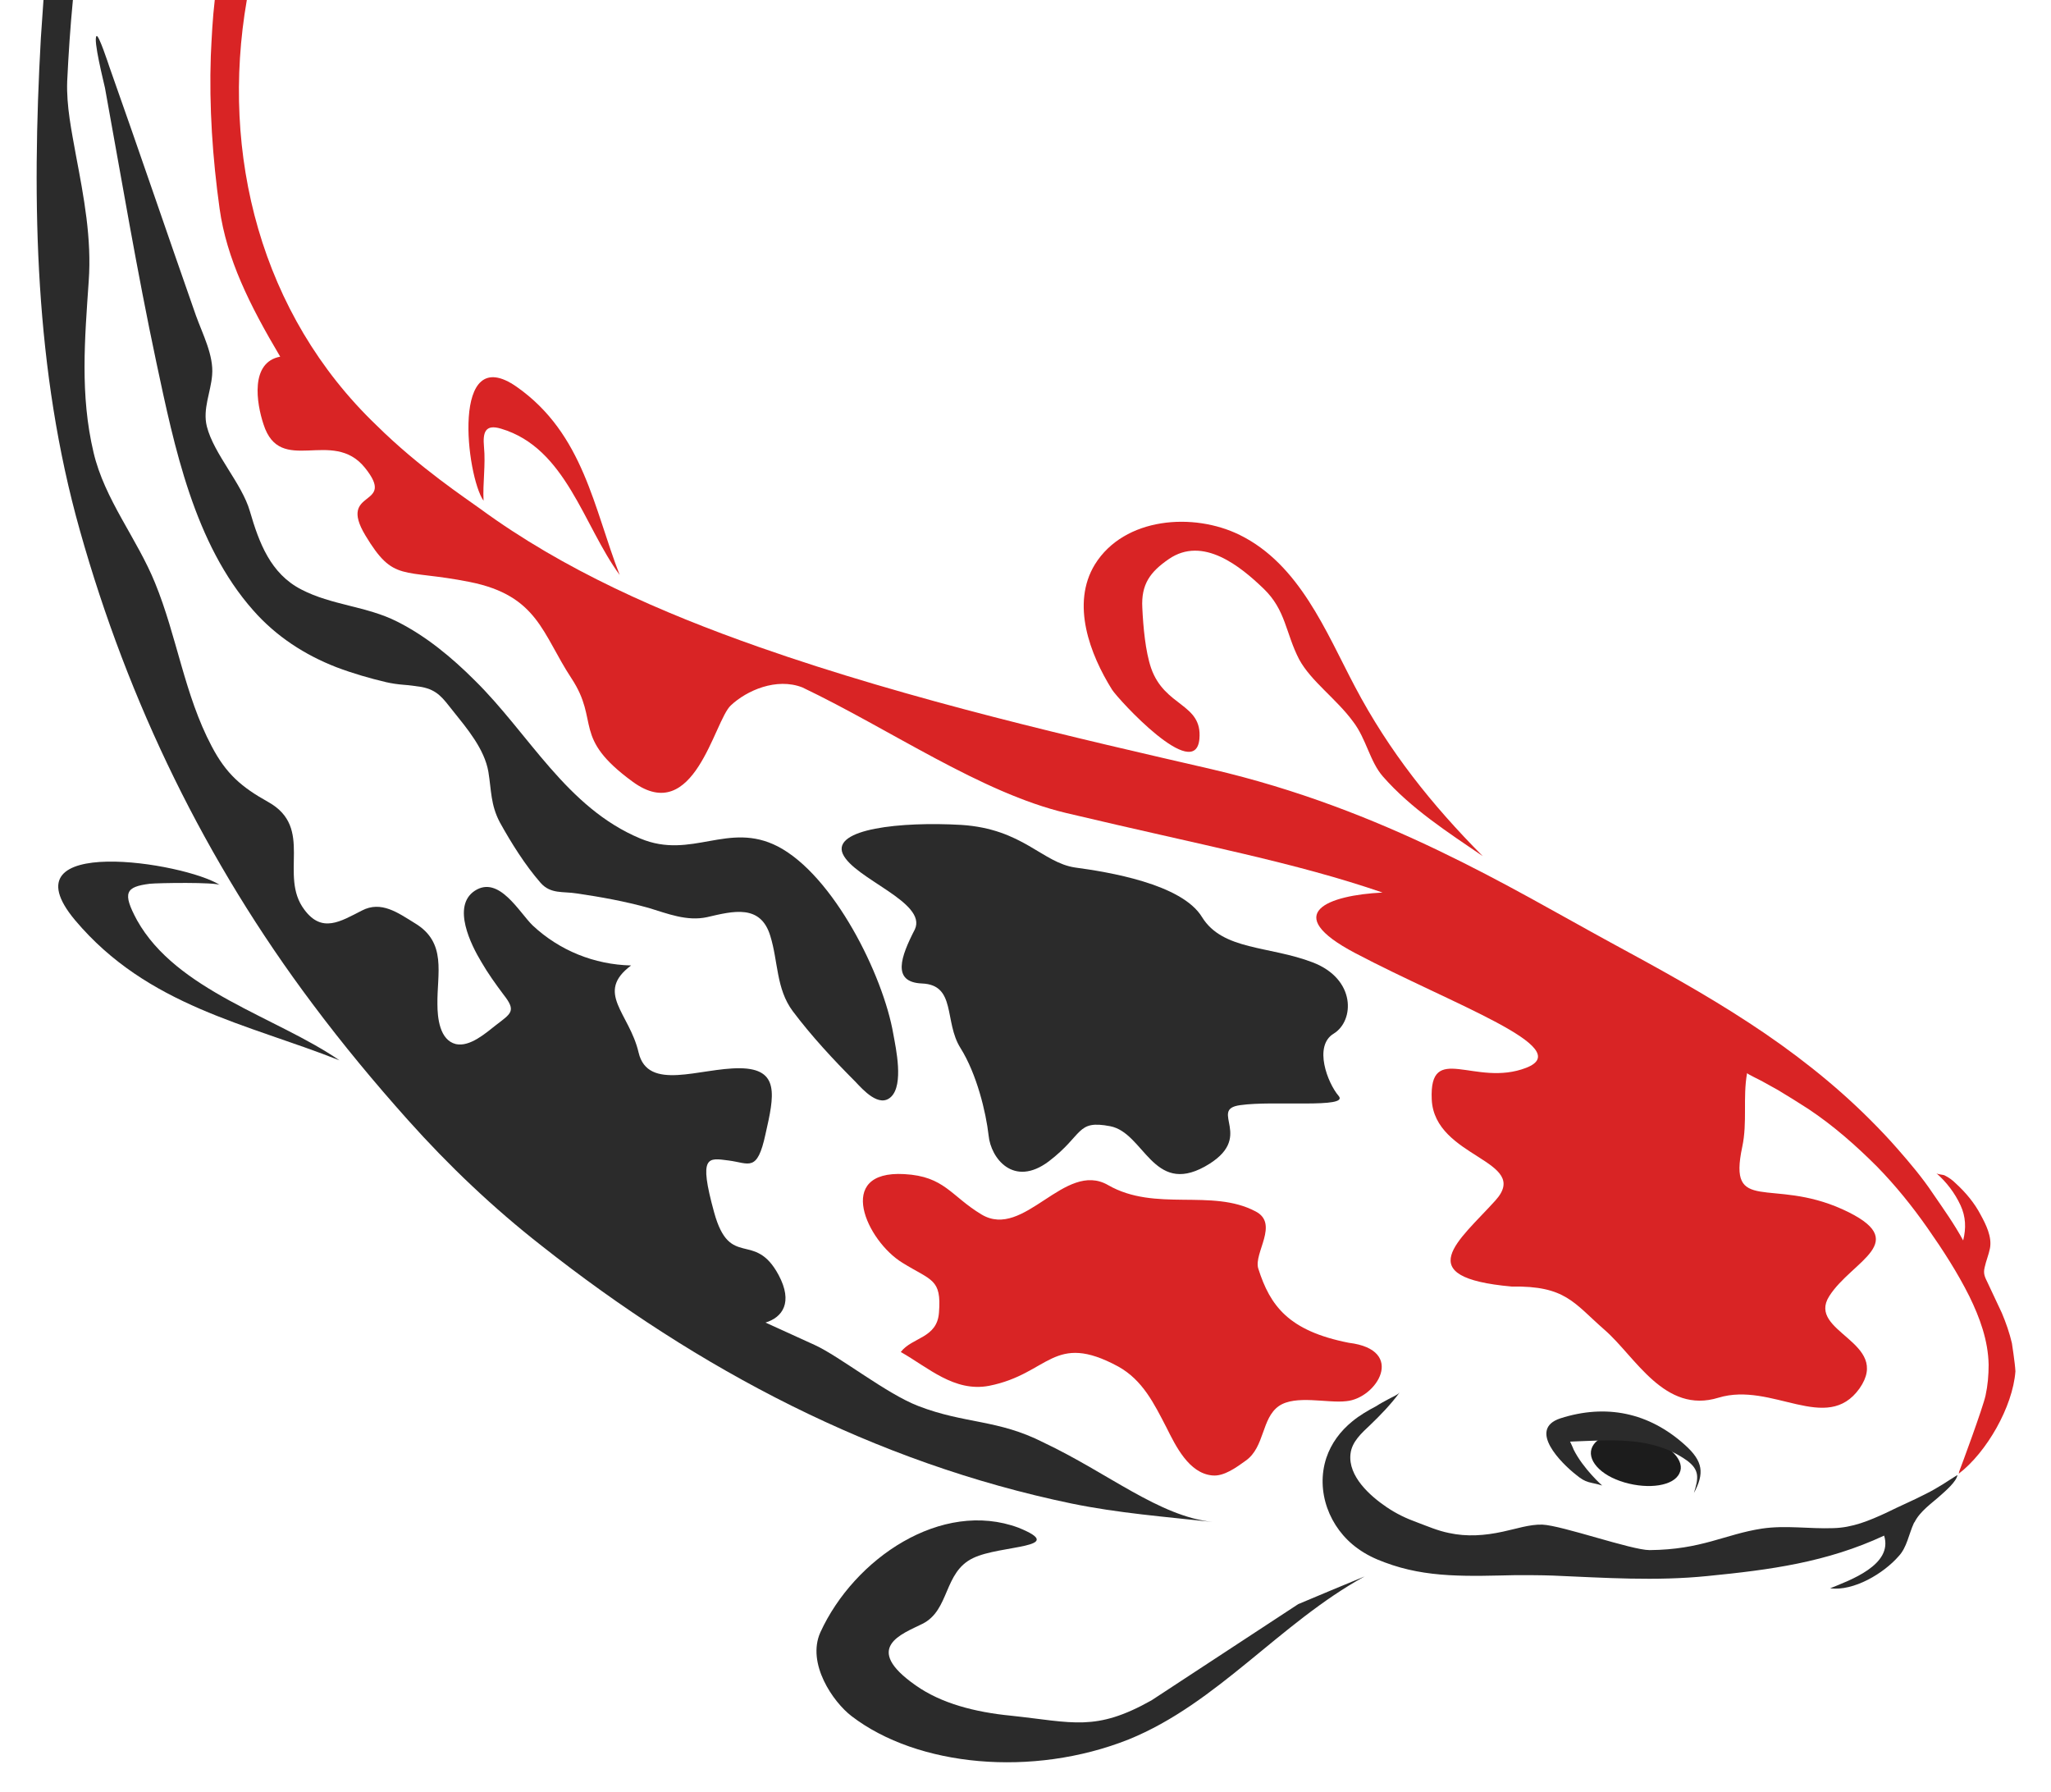 <?xml version="1.0" encoding="utf-8"?>
<!-- Generator: Adobe Illustrator 15.0.0, SVG Export Plug-In . SVG Version: 6.00 Build 0)  -->
<!DOCTYPE svg PUBLIC "-//W3C//DTD SVG 1.1//EN" "http://www.w3.org/Graphics/SVG/1.1/DTD/svg11.dtd">
<svg version="1.1" id="Layer_1" xmlns="http://www.w3.org/2000/svg" xmlns:xlink="http://www.w3.org/1999/xlink" x="0px" y="0px"
	 width="467px" height="408px" viewBox="0 0 467 408" enable-background="new 0 0 467 408" xml:space="preserve">
<path fill-rule="evenodd" clip-rule="evenodd" fill="#1C1C1C" d="M362.6,329.3c1.5-2.9,6.8-3.7,12.3-2c5.5,1.7,8.9,5.4,7.5,8.1
	c-1.3,2.9-7,3.7-12.5,2.1C364.3,335.9,361.1,332.2,362.6,329.3z"/>
<g>
	<path fill="#2B2B2B" d="M385.7,339.9c1-3.3,1.4-5.2-1.6-7.4c-8-5.7-17.6-4.6-26.6-4.3c0,0,0.8,1.7,0.8,1.8c2.2,4.4,6.5,8.2,6.5,8.2
		c-2.9-0.9-3.5-0.4-6-2.5c-3.2-2.5-11.1-10.3-3.5-12.8c10.3-3.3,20.1-1.4,28.4,6.1C387.8,332.7,388.1,335.4,385.7,339.9z"/>
</g>
<path fill-rule="evenodd" clip-rule="evenodd" fill="#2B2B2B" d="M209.9,223.9c7.9,0.3,5,8.7,8.8,14.7c3.7,5.9,5.8,14.6,6.4,19.9
	c0.5,5.2,5.7,11.9,13.7,5.9c8-6.1,6.2-9.5,14-8c7.7,1.5,9.7,15.7,21.5,9.2c11.9-6.6,0.6-13,8.1-14c7.6-1.1,24.9,0.8,22.4-2.1
	c-2.5-2.9-5.8-11.4-1.1-14.2c4.7-2.9,5.1-12.4-4.8-16.2c-9.9-3.8-20.5-2.7-25.2-10.3c-4.6-7.6-21.5-10.3-28.9-11.3
	c-7.5-1.1-11.9-8.8-25.9-9.7c-13.8-0.8-29.5,0.9-27,6.6c2.6,5.7,19.3,11,16.4,17.2C205.1,217.8,203,223.6,209.9,223.9z"/>
<path fill-rule="evenodd" clip-rule="evenodd" fill="#2B2B2B" d="M91.9,155.9c-1.3-0.1-2.7-0.3-4-0.6c-3.8-0.9-7.6-2-11.3-3.4
	c-7.2-2.8-13.7-7-18.9-12.9c-13.5-15.2-18-37.3-22.1-56.5C31.2,61.8,27.7,40.9,23.9,20c-0.2-1-2.8-11.2-1.9-11.8
	c0.5-0.3,2.7,6.4,2.9,7C31.6,34.1,38,53,44.6,71.8c1.5,4.2,4.1,9.1,3.7,13.6c-0.3,3.9-2.2,7.7-1.2,11.7c1.6,6.3,8,13,9.8,19.3
	c2.1,7.2,4.7,14.2,11.7,17.8c6.9,3.6,14.9,3.8,21.8,7.3c6.6,3.3,12.5,8.2,17.7,13.4c12.4,12.2,20.9,29,37.7,36
	c11.7,4.9,20-4,31.3,1.8c12.7,6.6,24,29.3,26.3,42.7c0.6,3.3,2.4,11.5-0.5,14.3c-2.7,2.6-6.4-1.6-8.2-3.5c-4.9-4.9-10-10.4-14.2-16
	c-3.8-5.1-3.3-11.3-5.1-17.1c-2.2-7.3-8.4-5.7-14.4-4.3c-4.6,1-9-0.8-13.3-2.1c-5.4-1.5-10.9-2.5-16.4-3.3c-3.1-0.5-5.9,0.2-8.2-2.4
	c-3.5-4-6.7-9.1-9.3-13.8c-2.1-4-1.9-7.2-2.6-11.5c-0.9-5.2-4.9-9.9-8.1-13.9c-2.3-2.9-3.5-4.7-7.1-5.4
	C94.7,156.2,93.3,156,91.9,155.9z"/>
<path fill-rule="evenodd" clip-rule="evenodd" fill="#2B2B2B" d="M310.7,358.9c-19.3,10.6-33.5,28.9-53.7,37.1
	c-21.9,8.7-48.1,6.2-63.1-5.3c-4.2-3.2-10.3-12-7.1-19.1c7.7-16.8,27.6-30.3,45.1-23.8c11.6,4.7-4.1,3.9-10.3,6.9
	c-6.8,3.2-5.3,11.9-11.6,15c-4.6,2.3-13.8,5.4-1.5,14c5.8,4.1,13.5,6.1,21.7,6.9c14.1,1.5,19.2,3.7,32-3.5
	c11.1-7.3,22.3-14.6,33.4-21.9C300.6,363.1,305.6,361,310.7,358.9z"/>
<path fill-rule="evenodd" clip-rule="evenodd" fill="#D92425" d="M337.6,194.9c-7.9-5.4-16.3-10.8-22.7-18.1
	c-3-3.4-3.8-8.6-6.8-12.5c-3.8-5.2-9.6-9.2-12.3-14.2c-3.1-6-3-11.2-8.1-16.1c-5.2-5-13.8-12.1-21.6-6.7c-4.2,2.9-6.3,5.7-6,11.1
	c0.2,4.3,0.7,9.9,2,13.7c3.1,8.9,11.7,8,11,16.1c-0.9,10.2-18.5-9-19.9-11.2c-5-8-9.4-19.5-3.9-28.5c6.7-10.8,22.5-11.9,33-6.7
	c13.6,6.7,19.6,22,26.2,34.5C316.3,171.1,326,183.2,337.6,194.9z"/>
<path fill-rule="evenodd" clip-rule="evenodd" fill="#2B2B2B" d="M435.8,346.7c0,0,0-0.1,0.1-0.1c1.3-2.6,3.9-4.3,6-6.2
	c1-0.9,3.6-3.1,3.8-4.6c-0.6,0.4-2.9,1.8-3.3,2.1c-1.3,0.8-2.5,1.5-3.9,2.2c-2.9,1.5-6,2.8-9,4.3c-3.9,1.8-7.7,3.4-12.1,3.5
	c-5.4,0.2-10.8-0.7-16.2,0.1c-8.5,1.3-13.7,4.8-25.6,4.9c-4.1,0-19.9-5.6-24.4-5.8c-2.9-0.1-6.1,1-9,1.6c-4.1,0.9-8.2,1.2-12.3,0.3
	c-2.5-0.5-4.8-1.5-7.2-2.4c-2.5-0.9-4.8-2-7-3.5c-3.7-2.5-8.8-7-8.2-12.1c0.3-2.8,2.6-4.8,4.5-6.6c2.4-2.3,4.7-4.7,6.7-7.4
	c-0.5,0.6-1.8,1.1-2.5,1.5c-0.9,0.5-1.9,1-2.8,1.6c-1.9,1-3.8,2.1-5.5,3.5c-2.7,2.2-4.8,5-5.9,8.3c-2.5,7.6,0.7,16,7.1,20.6
	c1.9,1.4,4,2.4,6.2,3.2c4.8,1.8,9.5,2.6,14.6,2.9c5.1,0.3,10.2,0.1,15.3,0c2.8,0,5.6,0,8.4,0.1c11.8,0.5,23.4,1.3,35.2,0.1
	c14.2-1.4,27.1-3.1,40.2-9.2c2.1,6.7-7.9,10.2-12.3,12c5.4,0.7,12.2-3.4,15.6-7.3C434.2,352.3,434.6,349.3,435.8,346.7z"/>
<path fill-rule="evenodd" clip-rule="evenodd" fill="#D92425" d="M307.1,305.7c-13.7-2.7-17.9-8.4-20.6-16.9
	c-1.1-3.5,4.8-10.2-0.6-13c-10-5.3-22.8,0.2-33.6-6c-9.9-5.7-19.1,12.5-28.8,6.7c-7-4.2-8.4-8.7-17.6-9.2c-16-0.9-8.5,15.3-0.4,20.2
	c6.6,4.1,8.9,3.6,8.3,11.3c-0.4,5.9-6.1,5.6-8.7,9c6.2,3.5,12.2,9.2,20.1,7.7c13.7-2.7,14.6-12.4,29.4-4.4c5.6,3.1,8.2,8.5,11,13.9
	c2.1,4.2,5.1,10.4,10.4,10.9c2.7,0.3,5.6-1.9,7.7-3.4c4.3-3.1,3.5-9.6,7.5-12.4c3.8-2.6,11-0.6,15.3-1.1
	C313.5,318.4,320.3,307.3,307.1,305.7z"/>
<path fill-rule="evenodd" clip-rule="evenodd" fill="#2B2B2B" d="M77.3,241.4c-20.9-8.3-43.7-12.3-60.2-31.9
	c-16.5-19.7,25-13.2,33-8c-1-0.7-14.1-0.5-16-0.3c-5.5,0.7-6.3,2-2.9,8.3C40.2,225.6,62.9,231.5,77.3,241.4z"/>
<path fill-rule="evenodd" clip-rule="evenodd" fill="#D92425" d="M141.1,130.9c-5.9-15.1-8.2-32.1-23.4-42.8
	c-15.2-10.7-11.5,20.4-7.6,25.9c-0.2-4.1,0.5-8.1,0.1-12.3c-0.3-3.3,0.3-5.2,3.9-4.1C128.9,102,132.8,119.6,141.1,130.9z"/>
<path fill-rule="evenodd" clip-rule="evenodd" fill="#D92425" d="M458.1,305.8c-0.5-2.2-1.4-4.8-2.3-6.9c-1-2.2-2.1-4.4-3.1-6.6
	c-0.7-1.5-1.2-2.2-0.8-3.8c0.3-1.4,0.9-2.8,1.2-4.3c0.5-2.6-0.9-5.4-2.1-7.6c-1.4-2.7-3.4-5.1-5.7-7.2c-0.7-0.7-1.5-1.3-2.5-1.8
	c-0.4-0.2-1.5-0.2-1.9-0.5c2.3,2,4.2,4.5,5.5,7.3c1.2,2.6,1.3,5.2,0.6,8c-2-3.7-4.5-7.2-6.9-10.7c-2.4-3.6-5.2-6.9-8-10.1
	c-2-2.3-4.1-4.5-6.3-6.7c-8.3-8.3-17.7-15.6-27.5-22c-10.2-6.7-21-12.6-31.7-18.4c-22.6-12.3-51.3-30.2-90.8-39.4
	c-29.5-6.8-68.3-15.6-103-27.8c-22.2-7.8-44.4-17.5-63.5-31.5c-3-2.2-13.8-9.3-23.6-19C59.4,71.6,50.1,35.1,56.2,0h-7.3
	c-0.5,4.2-0.7,8.5-0.9,12.7c-0.4,11.6,0.4,23.3,2,34.8c1.6,11.4,6.8,21.9,13.8,33.7c-6.9,1.3-5.4,10.6-3.8,15.4
	c3.8,11.9,15.7,0.7,23.1,9.9c7.4,9.2-6.4,4.6,0.1,15.4c6.5,10.8,8.3,7.5,23.8,10.6c15.5,3.1,16.5,11.9,23.1,21.9
	c6.6,10,0,13.4,14,23.6c14,10.2,18.5-13.9,22.3-17.4c3.6-3.4,10.4-6.4,16.3-4.1c20.1,9.6,40.7,24,60.1,28.6
	c31.6,7.5,51.9,11.2,72,18.1c-12.3,0.6-23.5,4.7-6.2,13.8c22.2,11.7,50.5,21.6,38.9,26.1c-11.6,4.5-22.1-6.1-21.5,7.2
	c0.6,13.4,22.8,13.8,14.5,23c-8.3,9.2-19.7,17.5,3.7,19.6c12.3-0.2,14.1,3.7,21.2,9.9c7,6.1,13.6,19.2,25.9,15.4
	c12.2-3.7,24.6,8.4,32.1-2.1c7.4-10.6-12.1-12.8-6.9-21c5.2-8.2,19.3-12.4,3-19.8c-16.2-7.3-26.1,1.3-22.8-14.2
	c1.2-5.6,0.1-11.2,1.1-16.8c0,0.2,3.2,1.7,3.5,1.9c1.2,0.7,2.4,1.3,3.6,2c2.3,1.4,4.6,2.8,6.9,4.3c5.7,3.8,10.8,8.3,15.6,13.1
	c4.2,4.3,8,9,11.5,14c3.5,5,6.8,10.1,9.5,15.5c2.4,4.9,4.3,10.1,4.4,15.6c0,2.4-0.2,4.7-0.7,7c-0.6,2.8-5.6,16.3-6,17.3
	c0,0.1-0.1,0.5-0.1,0.5c6.3-4.8,12.3-15.2,12.9-23.3C458.8,310.2,458.1,305.9,458.1,305.8z"/>
<path fill-rule="evenodd" clip-rule="evenodd" fill="#2B2B2B" d="M237.6,328.4c-10.4-5.3-17.9-4.2-28.5-8.3
	c-7.3-2.8-17.9-11.3-23.6-13.9c-3.7-1.7-7.5-3.4-11.2-5.1c3.9-1.2,6.3-4.6,3-10.8c-5.5-10.3-11.1-1.2-14.7-14.3
	c-3.6-13.1-1.4-12.4,3.3-11.8c4.7,0.6,6.5,2.8,8.4-6c2-8.8,3.3-14.9-5.8-15c-9.1-0.1-21,5.4-23.1-3.6c-2.1-9-10-13.6-1.7-19.8
	c-8.4-0.2-16.3-3.4-22.4-9.1c-3.1-3-7.7-11.5-13.2-7.9c-5.3,3.5-0.8,12.4,1.5,16.2c1.5,2.6,3.3,5.1,5.1,7.5c2.9,3.7,1.7,4.2-1.8,6.9
	c-2.3,1.8-5.9,5-9.1,4.3c-3.7-0.9-4.2-6-4.2-9.1c-0.1-7,2.2-14-5.1-18.4c-3.9-2.4-7.7-5.2-12.1-2.9c-4.9,2.5-9.1,5.2-13.1-0.2
	c-5.9-7.8,2.3-18.6-8.2-24.5c-6.1-3.4-9.6-6.4-12.9-12.7c-6.2-11.7-7.9-25-12.9-37.2c-4.1-10.1-11.5-19-14-29.7
	c-3.1-13.1-2-25.8-1.1-39c0.7-9.7-1.1-19.1-2.9-28.6c-1-5.6-2.2-11.2-2-16.9c0.3-6.2,0.7-12.3,1.3-18.5H9.9C9.7,2.9,9.5,5.8,9.3,8.7
	c-2.1,37.6-1.4,75.6,8.9,112.1c11,39.1,28.6,75.3,53,107.8c6.8,9.1,14.1,17.9,21.7,26.4c9.3,10.4,19.4,20,30.4,28.6
	c35.7,28.2,75.9,49.4,120.7,58.7c10.7,2.2,21.3,3,32.1,4.2C263.9,345.2,252.4,335.4,237.6,328.4z"/>
</svg>
